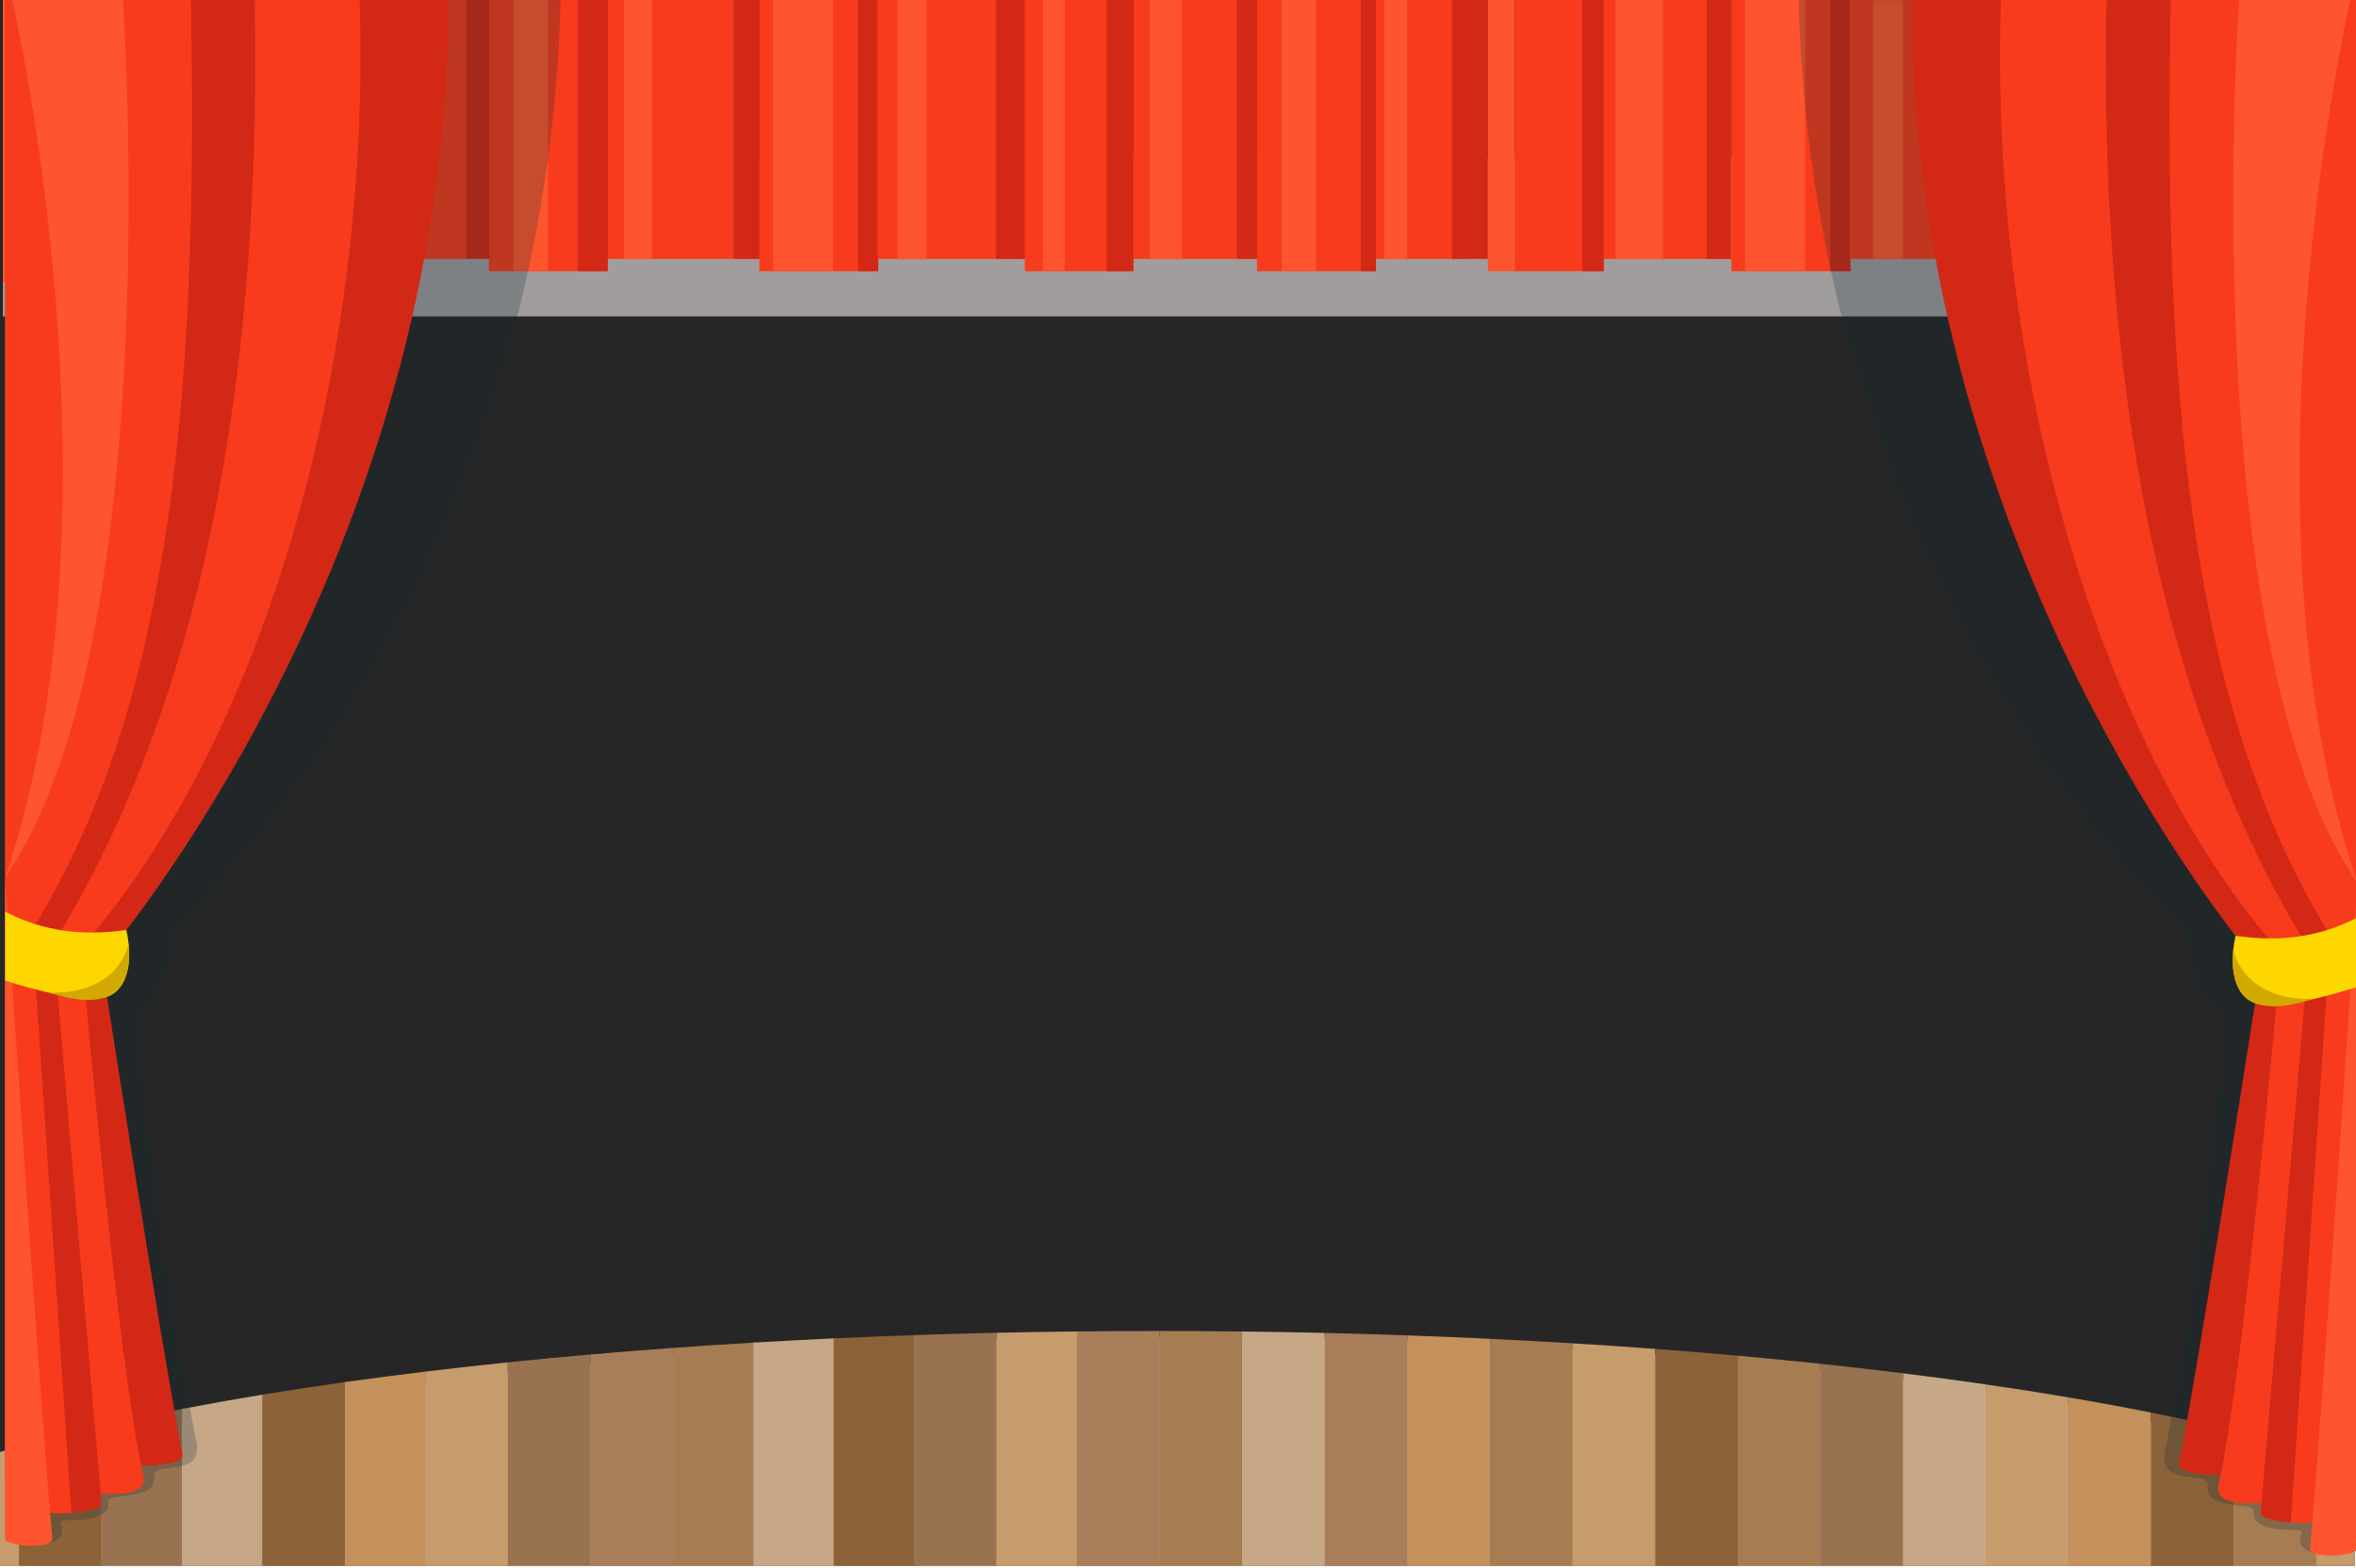 <?xml version="1.0" encoding="utf-8"?>
<!-- Generator: Adobe Illustrator 23.0.2, SVG Export Plug-In . SVG Version: 6.00 Build 0)  -->
<svg version="1.1" id="stage" xmlns="http://www.w3.org/2000/svg" xmlns:xlink="http://www.w3.org/1999/xlink" x="0px" y="0px"
	 viewBox="0 0 1154 768" style="enable-background:new 0 0 1154 768;" xml:space="preserve">
<style type="text/css">
	.st0{fill:#262626;}
	.st1{fill:#A09D9C;}
	.st2{fill:#FF552E;}
	.st3{fill:#F73B1C;}
	.st4{fill:#D32816;}
	.st5{fill:#C69C6D;}
	.st6{fill:#C4905C;}
	.st7{fill:#8C6239;}
	.st8{fill:#997252;}
	.st9{fill:#C6A887;}
	.st10{fill:#A87D5A;}
	.st11{fill:#A67C52;}
	.st12{opacity:0.24;fill:#122D33;}
	.st13{fill:#FFD700;}
	.st14{fill:#D1A900;}
</style>
<rect id="black-background" class="st0" width="1153.35" height="767"/>
<rect id="topcurtainShadow" x="1.41" y="76.98" class="st1" width="1155.59" height="78.01"/>
<g id="topCurtain">
	<rect x="1131.9" class="st2" width="25.1" height="126.84"/>
	<rect x="239.47" class="st3" width="57.91" height="132.86"/>
	<rect x="371.95" class="st3" width="58.26" height="132.86"/>
	<rect x="378.67" class="st2" width="29.41" height="132.86"/>
	<rect x="420.35" class="st4" width="9.86" height="132.86"/>
	<rect x="848.08" class="st3" width="58.26" height="132.86"/>
	<rect x="854.81" class="st2" width="29.41" height="132.86"/>
	<rect x="896.48" class="st4" width="9.86" height="132.86"/>
	<rect x="282.88" class="st4" width="14.85" height="132.86"/>
	<rect x="125.02" class="st3" width="59.28" height="132.86"/>
	<rect x="297.73" class="st3" width="74.22" height="126.84"/>
	<rect x="555.12" class="st3" width="60.59" height="126.84"/>
	<rect x="429.86" class="st3" width="74.22" height="126.84"/>
	<rect x="55.52" class="st3" width="69.49" height="126.84"/>
	<rect x="501.98" class="st3" width="53.14" height="132.86"/>
	<rect x="104.7" class="st4" width="17.25" height="126.84"/>
	<rect x="132.2" class="st2" width="17.93" height="132.86"/>
	<rect x="175.65" class="st4" width="8.65" height="132.86"/>
	<rect x="184.3" class="st3" width="44.69" height="126.84"/>
	<rect x="228.48" class="st4" width="11.14" height="126.84"/>
	<rect x="305.61" class="st2" width="13.68" height="126.84"/>
	<rect x="359.35" class="st4" width="12.6" height="126.84"/>
	<rect x="439.73" class="st2" width="14" height="126.84"/>
	<rect x="487.8" class="st4" width="14.18" height="126.84"/>
	<rect x="510.87" class="st2" width="10.64" height="132.86"/>
	<rect x="563.13" class="st2" width="15.95" height="126.84"/>
	<rect x="542.1" class="st4" width="13.02" height="132.86"/>
	<rect x="68.62" class="st2" width="22.95" height="126.84"/>
	<rect x="188.77" class="st2" width="11.17" height="126.84"/>
	<rect x="673.62" class="st3" width="44.69" height="126.84"/>
	<rect x="711.17" class="st4" width="17.63" height="126.84"/>
	<rect x="678.1" class="st2" width="11.17" height="126.84"/>
	<rect x="251.56" class="st2" width="16.87" height="132.86"/>
	<rect x="615.71" class="st3" width="57.91" height="132.86"/>
	<rect x="666.55" class="st4" width="7.42" height="132.86"/>
	<rect x="627.8" class="st2" width="16.87" height="132.86"/>
	<rect x="961.68" class="st3" width="57.91" height="132.86"/>
	<rect x="1005.09" class="st4" width="14.85" height="132.86"/>
	<rect x="973.77" class="st2" width="16.87" height="132.86"/>
	<rect x="741.86" class="st3" width="43.67" height="132.86"/>
	<rect x="774.99" class="st4" width="10.55" height="132.86"/>
	<rect x="728.8" class="st2" width="13.07" height="132.86"/>
	<rect x="1093.16" class="st3" width="43.67" height="132.86"/>
	<rect x="1126.4" class="st4" width="11" height="132.86"/>
	<rect x="1080.09" class="st2" width="13.07" height="132.86"/>
	<rect x="605.85" class="st4" width="9.86" height="126.84"/>
	<rect x="785.53" class="st3" width="62.55" height="126.84"/>
	<rect x="791.3" class="st2" width="23.31" height="126.84"/>
	<rect x="835.97" class="st4" width="11.85" height="126.84"/>
	<rect x="905.99" class="st3" width="55.69" height="126.84"/>
	<rect x="917.44" y="0.16" class="st2" width="14.71" height="126.68"/>
	<rect x="948.9" y="0.16" class="st4" width="7.35" height="126.68"/>
	<rect x="1019.94" y="0.16" class="st3" width="60.15" height="126.84"/>
	<rect x="1033.64" y="0.32" class="st2" width="17.6" height="126.68"/>
	<rect x="1071.29" y="0.32" class="st4" width="8.8" height="126.68"/>
	<rect x="14.47" class="st3" width="41.05" height="138.39"/>
	<rect x="1.41" class="st2" width="13.06" height="138.39"/>
	<rect x="46.09" class="st4" width="13.06" height="138.39"/>
</g>
<path id="clippingObject" class="st5" d="M1134.52,720.12c6.78,2.57,13.06,5.19,18.83,7.87V767H0v-39.01
	c2.96-1.37,6.05-2.73,9.27-4.07c11.78-4.91,25.33-9.64,40.47-14.16c12.11-3.63,25.25-7.11,39.34-10.45
	c0.37-0.09,0.74-0.18,1.12-0.27c12.06-2.84,24.82-5.57,38.22-8.18c0.37-0.08,0.74-0.15,1.12-0.22c12.22-2.38,24.97-4.66,38.22-6.83
	c0.37-0.06,0.74-0.12,1.12-0.18c12.67-2.07,25.8-4.05,39.34-5.92c13.11-1.82,26.61-3.54,40.47-5.16
	c13.17-1.54,26.66-2.99,40.47-4.34c13.22-1.3,26.71-2.51,40.47-3.63c12.89-1.05,26.01-2.02,39.34-2.91
	c0.37-0.02,0.75-0.05,1.12-0.07c12.56-0.83,25.3-1.59,38.22-2.27c0.37-0.02,0.75-0.04,1.12-0.05c12.58-0.67,25.33-1.25,38.22-1.76
	c0.37-0.02,0.74-0.03,1.12-0.04c12.97-0.52,26.09-0.95,39.34-1.31c12.99-0.34,26.11-0.62,39.34-0.81c0.38-0.01,0.75-0.01,1.12-0.02
	c13.01-0.18,26.12-0.29,39.34-0.33c2.9-0.01,5.8-0.01,8.71-0.01c10.65,0,21.23,0.05,31.76,0.15c13.61,0.13,27.1,0.34,40.47,0.63
	c13.62,0.29,27.13,0.67,40.47,1.14c13.66,0.46,27.15,1.01,40.47,1.65c13.68,0.65,27.17,1.38,40.47,2.2
	c13.7,0.85,27.2,1.78,40.47,2.79c13.74,1.05,27.24,2.19,40.47,3.42c13.78,1.27,27.28,2.64,40.47,4.1
	c13.84,1.53,27.34,3.16,40.47,4.88c13.92,1.83,27.42,3.76,40.47,5.79c14.02,2.17,27.52,4.47,40.47,6.86
	c14.18,2.62,27.69,5.37,40.47,8.24c14.43,3.23,27.95,6.62,40.47,10.13C1108.99,711.18,1122.51,715.57,1134.52,720.12z"/>
<g id="pannels">
	<path class="st6" d="M208.24,671.9V767h-40.47v-89.8c0.37-0.05,0.74-0.11,1.12-0.16C181.68,675.24,194.81,673.52,208.24,671.9z"/>
	<path class="st7" d="M49.74,698.43V767H9.27v-58.39C21.92,705.09,35.43,701.69,49.74,698.43z"/>
	<path class="st8" d="M90.21,689.99V767H49.74v-68.57c12.52-2.85,25.65-5.6,39.34-8.23C89.46,690.13,89.83,690.06,90.21,689.99z"/>
	<path class="st9" d="M129.55,683.02V767H89.09v-76.8c0.37-0.07,0.74-0.14,1.12-0.21c12.29-2.36,25.03-4.62,38.22-6.79
		C128.8,683.14,129.18,683.08,129.55,683.02z"/>
	<path class="st7" d="M168.9,677.04V767h-40.47v-83.8c0.37-0.06,0.75-0.12,1.12-0.18c12.37-2.03,25.11-3.97,38.22-5.82
		C168.15,677.15,168.52,677.09,168.9,677.04z"/>
	<path class="st5" d="M248.71,667.37V767h-40.47v-95.1C221.44,670.3,234.93,668.78,248.71,667.37z"/>
	<path class="st8" d="M289.18,663.51V767h-40.47v-99.63C261.94,665.99,275.44,664.71,289.18,663.51z"/>
	<path class="st10" d="M329.65,660.29V767h-40.47V663.51C302.44,662.35,315.95,661.27,329.65,660.29z"/>
	<path class="st11" d="M370.12,657.63V767h-40.47V660.29c12.93-0.95,26.05-1.81,39.34-2.59
		C369.36,657.67,369.73,657.65,370.12,657.63z"/>
	<path class="st9" d="M409.46,655.57V767h-40.47V657.7c0.37-0.03,0.74-0.05,1.12-0.07c12.59-0.74,25.33-1.41,38.22-2.01
		C408.71,655.6,409.08,655.58,409.46,655.57z"/>
	<path class="st7" d="M448.8,653.99V767h-40.47V655.62c0.37-0.02,0.74-0.04,1.12-0.05c12.6-0.59,25.35-1.1,38.22-1.54
		C448.05,654.01,448.42,654,448.8,653.99z"/>
	<path class="st8" d="M488.15,652.87V767h-40.47V654.03c0.37-0.02,0.74-0.03,1.12-0.04C461.79,653.55,474.92,653.17,488.15,652.87z"
		/>
	<path class="st5" d="M528.06,652.26c-0.2,0-0.38-0.03-0.56-0.05v0.01c-13.22,0.15-26.34,0.37-39.34,0.65V767h40.47V652.21
		C528.43,652.23,528.25,652.26,528.06,652.26z"/>
	<path class="st10" d="M566.84,652c-12.83,0-25.57,0.07-38.22,0.21v0c-0.19,0.02-0.36,0.05-0.56,0.05s-0.38-0.03-0.56-0.05V767
		h40.47V652H566.84z"/>
	<path class="st11" d="M608.43,652.25V767h-40.47V652C581.55,652,595.04,652.09,608.43,652.25z"/>
	<path class="st9" d="M648.9,652.95V767h-40.47V652.25C622.03,652.4,635.53,652.64,648.9,652.95z"/>
	<path class="st10" d="M689.37,655v112H648.9V655c0-0.72,0.15-1.4,0.42-2.04c13.46,0.32,26.79,0.72,39.97,1.18
		C689.34,654.42,689.37,654.71,689.37,655z"/>
	<path class="st6" d="M729.83,655.83V767h-40.47V654.15C703,654.63,716.5,655.19,729.83,655.83z"/>
	<path class="st11" d="M770.3,658.04V767h-40.47V657c0-0.4,0.04-0.78,0.12-1.16C743.57,656.49,757.03,657.22,770.3,658.04z"/>
	<path class="st5" d="M810.77,660.78V767H770.3V658.04C783.98,658.87,797.47,659.78,810.77,660.78z"/>
	<path class="st7" d="M851.24,664.11V767h-40.47V660.78C824.49,661.8,837.97,662.92,851.24,664.11z"/>
	<path class="st11" d="M891.71,668.07V767h-40.47V664.11C864.98,665.34,878.48,666.66,891.71,668.07z"/>
	<path class="st8" d="M932.18,672.73V767h-40.47v-98.93C905.49,669.53,918.99,671.08,932.18,672.73z"/>
	<path class="st9" d="M972.64,678.16V767h-40.47v-94.27C946.01,674.44,959.51,676.26,972.64,678.16z"/>
	<path class="st5" d="M1013.11,684.52V767h-40.47v-88.84C986.56,680.18,1000.05,682.3,1013.11,684.52z"/>
	<path class="st6" d="M1053.58,691.96V767h-40.47v-82.48C1027.12,686.89,1040.62,689.37,1053.58,691.96z"/>
	<path class="st7" d="M1094.05,700.79V767h-40.47v-75.04C1067.73,694.79,1081.23,697.73,1094.05,700.79z"/>
	<path class="st11" d="M1134.52,711.5V767h-40.47v-66.21C1108.43,704.23,1121.94,707.8,1134.52,711.5z"/>
	<path class="st5" d="M9.27,708.61V767H0v-55.74C3.04,710.37,6.13,709.49,9.27,708.61z"/>
</g>
<g id="leftCurtain">
	<path class="st12" d="M96.11,705.82c3.95,19.28-21.79,8.89-20.67,17.86c0.83,6.68-6.22,8.26-17.73,9.52
		c-8.2,0.9-2.26,3.97-6.3,7.44c-7.8,6.71-23.34,2.08-21.72,5.7c3.63,8.11-6.2,9.58-6.2,9.58l-20.97-1.83V0h272.04
		C267.42,292.35,86.42,453.73,86.42,453.73c-1.19,17.65-5.81,31.67-17.94,42.16C68.49,529.79,85.11,652.1,96.11,705.82z"/>
	<path class="st4" d="M89.42,712.31c1.81,8.96-47.27,5.98-67.66,0V0h197.9c0,275.38-169.96,470.91-169.96,470.91
		S79.79,664.62,89.42,712.31z"/>
	<path class="st3" d="M49.71,736.35c0.62,5.99-45.24,8.52-47.18-3.78V0h131.65c4.21,207.19-43.22,357.27-108.06,462.19L49.71,736.35
		z"/>
	<path class="st3" d="M70.19,722.74c3.82,16.79-43.39,6.27-67.66,0V0h173.61c5.92,183.17-49.2,365.21-136.36,464.1
		C39.78,464.1,57.32,666.19,70.19,722.74z"/>
	<path class="st4" d="M15.68,455.57l19.31,285.5c8.35-0.64,14.96-2.42,14.72-4.72L26.12,462.19C90.97,357.27,128.9,207.19,124.7,0
		H93.49C97.7,207.19,80.53,350.65,15.68,455.57z"/>
	<path class="st2" d="M60.18,0H6.01c0,0,57.93,249.69-3.49,429.84v324.27c1.37,3.49,23.57,4.89,23.1-0.44
		c-7.09-80.06-23.1-323.83-23.1-323.83C82.31,314.63,60.18,0,60.18,0z"/>
	<path class="st13" d="M61.86,455.55c-20.47,2.95-40.36,1.01-59.33-8.96v33.78c0,0,36.64,12.09,49.33,8.12
		C63.49,484.86,64.98,468.84,61.86,455.55z"/>
	<path class="st14" d="M23.82,486.24c11.57,3.3,19.15,5.03,28.04,2.25c9.72-3.04,12.35-14.72,11.14-26.23h0
		C63,462.26,58.8,487.3,23.82,486.24z"/>
</g>
<g id="rightCurtain">
	<path class="st12" d="M1060.58,710.29c-3.97,19.4,21.93,8.95,20.8,17.97c-0.84,6.72,6.26,8.31,17.84,9.58
		c8.25,0.91,2.27,3.99,6.34,7.49c7.85,6.75,23.49,2.09,21.86,5.74c-3.66,8.17,6.24,9.64,6.24,9.64l21.1-1.84V0H880.99
		c7.19,294.2,189.34,456.6,189.34,456.6c1.2,17.76,5.85,31.87,18.05,42.43C1088.38,533.14,1071.65,656.22,1060.58,710.29z"/>
	<path class="st4" d="M1067.31,716.82c-1.82,9.02,47.57,6.02,68.09,0V0H936.24c0,277.12,171.03,473.89,171.03,473.89
		S1077.01,668.83,1067.31,716.82z"/>
	<path class="st3" d="M1107.27,741.01c-0.62,6.02,45.53,8.58,47.48-3.81V0h-132.48c-4.23,208.5,43.49,359.53,108.75,465.11
		L1107.27,741.01z"/>
	<path class="st3" d="M1086.66,727.32c-3.84,16.9,43.67,6.31,68.09,0V0H980.04c-5.96,184.33,49.51,367.52,137.22,467.04
		C1117.26,467.04,1099.61,670.4,1086.66,727.32z"/>
	<path class="st4" d="M1141.52,458.45l-19.43,287.31c-8.4-0.64-15.05-2.44-14.81-4.75l23.74-275.9
		C1065.76,359.53,1027.58,208.5,1031.81,0h31.41C1058.98,208.5,1076.26,352.87,1141.52,458.45z"/>
	<path class="st2" d="M1096.73,0h54.51c0,0-58.3,251.27,3.51,432.56v326.32c-1.38,3.52-23.72,4.92-23.25-0.44
		c7.13-80.57,23.25-325.88,23.25-325.88C1074.46,316.62,1096.73,0,1096.73,0z"/>
	<path class="st13" d="M1095.04,458.43c20.59,2.97,40.62,1.01,59.71-9.01v33.99c0,0-36.87,12.17-49.65,8.17
		C1093.4,487.92,1091.9,471.8,1095.04,458.43z"/>
	<path class="st14" d="M1133.32,489.32c-11.65,3.32-19.28,5.06-28.22,2.26c-9.78-3.06-12.43-14.81-11.21-26.4h0
		C1093.9,465.18,1098.13,490.38,1133.32,489.32z"/>
</g>
</svg>
